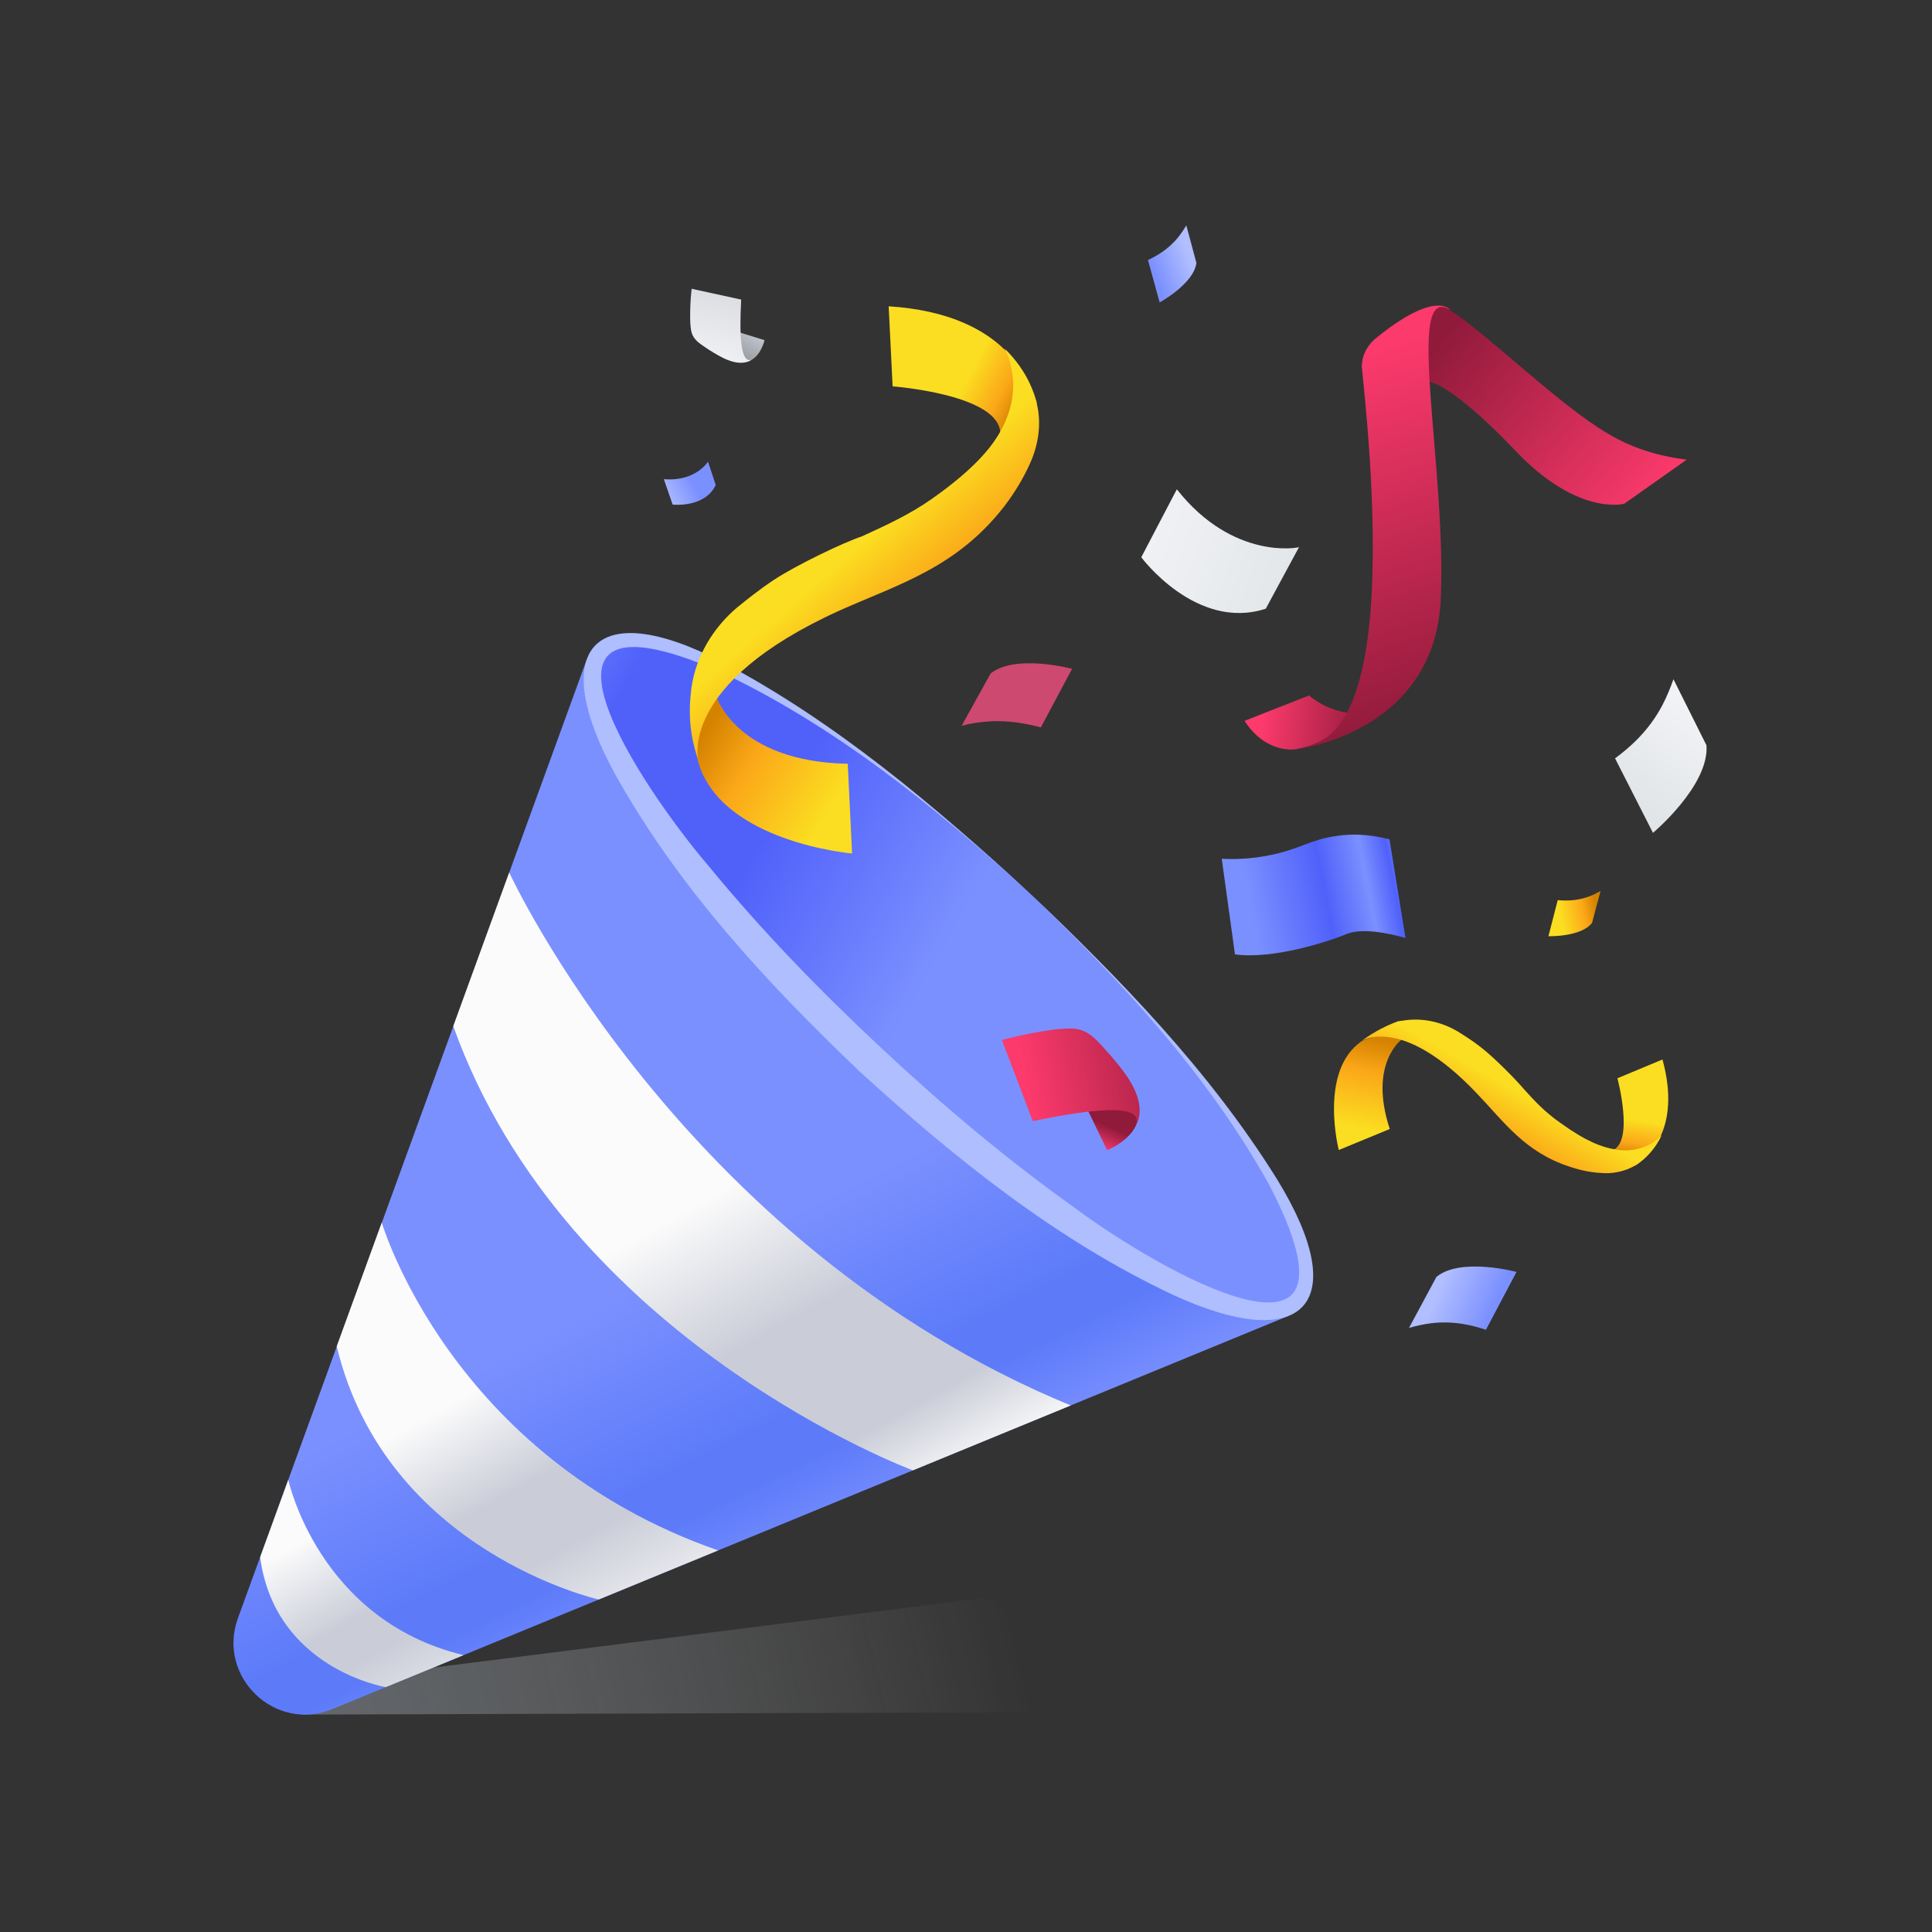 <svg width="180" height="180" viewBox="0 0 180 180" fill="none" xmlns="http://www.w3.org/2000/svg"><rect x="0" y="0" width="180" height="180" fill="#333333" stroke="none"/> <g style="mix-blend-mode:multiply" opacity="0.35"> <path d="M92.608 149.118L119.83 158.42C120.484 158.611 120.264 159.458 119.61 159.458L28.346 159.744C26.544 159.744 25.973 157.144 27.828 156.953L90.913 148.974C91.46 148.879 92.061 148.927 92.602 149.118H92.608Z" fill="url(#paint0_linear_2033_16243)"/> </g> <path d="M54.669 61.435L22.171 150.751C20.185 156.208 25.609 161.437 30.968 159.231L119.996 122.617L54.669 61.435Z" fill="url(#paint1_linear_2033_16243)"/> <path d="M120.889 121.16C124.918 116.817 113.656 99.746 95.734 83.03C77.811 66.314 60.016 56.284 55.987 60.627C51.958 64.97 63.22 82.041 81.142 98.757C99.064 115.472 116.86 125.502 120.889 121.16Z" fill="url(#paint2_linear_2033_16243)"/> <path d="M95.736 83.041C104.342 91.18 112.71 99.785 119.003 109.905C126.092 121.473 121.471 126.255 109.284 120.638C98.4 115.522 88.956 107.919 80.13 99.863C71.47 91.616 63.227 82.725 57.351 72.206C50.946 60.56 55.174 55.378 67.337 61.705C77.858 67.268 87.017 75.02 95.736 83.041ZM95.736 83.041C87.035 75.098 77.662 67.543 66.95 62.516C46.473 53.654 59.873 73.506 65.987 80.644C70.953 86.696 76.425 92.343 82.152 97.68C87.868 103.029 93.88 108.092 100.256 112.624C107.762 118.211 128.536 130.209 118.229 110.346C112.46 100 104.265 91.174 95.736 83.041Z" fill="#AEBEFF"/> <path d="M47.442 81.287C47.442 81.287 63.358 115.933 99.757 130.942L85.048 136.989C85.048 136.989 52.724 124.985 42.232 95.605L47.442 81.287Z" fill="url(#paint3_linear_2033_16243)"/> <path d="M35.572 113.911C35.572 113.911 41.965 135.754 66.909 144.448L55.782 149.022C55.782 149.022 35.959 144.568 31.373 125.432L35.566 113.905L35.572 113.911Z" fill="url(#paint4_linear_2033_16243)"/> <path d="M26.859 137.865C26.859 137.865 29.654 150.942 43.191 154.204L35.941 157.186C35.941 157.186 25.616 155.486 24.236 145.075L26.859 137.865Z" fill="url(#paint5_linear_2033_16243)"/> <path d="M129.452 78.187L130.945 87.394C130.945 87.394 127.323 86.255 125.491 87.012C123.659 87.763 118.622 89.391 115.059 88.92L113.828 80.011C114.863 80.065 116.516 80.059 118.467 79.642C121.185 79.075 122.178 78.181 124.551 77.883C125.646 77.704 127.299 77.65 129.44 78.187H129.452Z" fill="url(#paint6_linear_2033_16243)"/> <path d="M71.232 31.692L68.74 30.923L68.383 33.01C68.383 33.01 69.186 33.928 70.024 33.511C69.989 33.541 70.815 33.219 71.232 31.692Z" fill="url(#paint7_linear_2033_16243)"/> <path d="M64.434 26.903L69.055 27.911C68.853 31.626 69.097 33.361 69.728 33.54C69.858 33.558 69.989 33.54 70.132 33.457C70.061 33.511 69.954 33.564 69.811 33.648C68.532 34.178 67.051 33.2 66.112 32.628C65.267 32.061 64.809 31.805 64.523 31.215C64.446 31.042 64.268 30.624 64.303 29.056C64.315 28.174 64.375 27.458 64.44 26.909L64.434 26.903Z" fill="url(#paint8_linear_2033_16243)"/> <path d="M78.983 71.162L79.387 79.516C79.387 79.516 67.135 78.478 65.024 70.905C65.024 70.905 64.304 68.043 66.725 64.906C66.784 64.9 68.557 70.947 78.989 71.162H78.983Z" fill="url(#paint9_linear_2033_16243)"/> <path d="M82.795 28.543L83.164 35.997C83.164 35.997 93.167 36.736 93.197 40.386C93.197 40.386 95.112 38.144 95.796 36.092C95.844 35.967 94.119 29.253 82.795 28.537V28.543Z" fill="url(#paint10_linear_2033_16243)"/> <path d="M65.077 70.899C65.077 70.899 63.007 63.743 78.304 56.844C83.788 54.405 89.129 52.878 93.554 47.189C94.606 45.818 95.415 44.41 95.945 43.218C96.724 41.518 97.051 39.562 96.617 37.69C96.611 37.63 96.593 37.452 96.51 37.219C96.141 35.997 95.421 34.279 93.619 32.49C94 33.289 94.594 34.905 94.327 36.915C94.226 37.642 94.029 38.626 93.334 39.956C92.436 41.667 90.74 43.707 86.845 46.462C84.615 48.018 82.503 48.96 80.279 49.98C78.661 50.511 74.278 52.598 72.095 54.029C70.698 54.959 69.597 55.854 68.657 56.611C66.409 58.531 64.833 61.155 64.423 64.077C64.381 64.262 64.399 64.441 64.363 64.626C64.054 67.357 64.583 69.521 65.089 70.905L65.077 70.899Z" fill="url(#paint11_linear_2033_16243)"/> <path d="M120.757 69.803C120.757 69.803 117.991 70.316 115.951 67.161L121.97 64.794C121.97 64.794 125.318 67.954 129.969 65.575C129.85 65.569 124.539 69.111 120.751 69.803H120.757Z" fill="url(#paint12_linear_2033_16243)"/> <path d="M157.144 42.825L151.327 46.934C151.327 46.934 146.974 48.139 141.109 41.913C135.186 35.688 133.164 35.58 133.164 35.58C132.908 32.581 132.795 28.991 134.008 28.579C134.43 28.424 134.894 28.746 135.067 28.872C138.695 31.215 145.374 37.84 149.822 40.404C151.321 41.323 153.706 42.402 157.138 42.825H157.144Z" fill="url(#paint13_linear_2033_16243)"/> <path d="M120.756 69.802C120.756 69.802 133.519 68.389 134.227 56.004C134.816 43.672 130.801 26.146 135.119 28.884C135.119 28.884 133.793 26.904 128.065 31.615C127.5 32.122 127.114 32.76 126.953 33.469C126.87 33.94 126.852 34.298 126.906 34.423C126.929 35.139 128.476 47.524 127.667 57.214C126.9 66.129 124.467 68.21 123.236 68.92C122.255 69.463 121.351 69.713 120.75 69.802H120.756Z" fill="url(#paint14_linear_2033_16243)"/> <path d="M109.643 45.586L106.33 51.919C106.33 51.919 111.445 58.818 117.928 56.713L121.032 50.965C121.086 51.03 114.888 52.253 109.643 45.586Z" fill="url(#paint15_linear_2033_16243)"/> <path d="M61.848 44.638L62.668 47.011C62.668 47.011 65.66 47.357 66.683 45.186L65.963 43.01C65.963 43.01 64.815 44.894 61.848 44.644V44.638Z" fill="url(#paint16_linear_2033_16243)"/> <path d="M155.913 63.278C155.645 64.03 155.324 64.847 154.89 65.681C153.581 68.18 151.732 69.719 150.471 70.655L154.004 77.596C154.004 77.596 159.267 73.183 158.987 69.438L155.913 63.284V63.278Z" fill="url(#paint17_linear_2033_16243)"/> <path d="M149.127 83.011C148.817 83.184 148.467 83.363 148.074 83.512C146.902 83.959 145.832 83.923 145.13 83.864L144.262 87.227C144.262 87.227 147.319 87.31 148.33 85.98L149.121 83.011H149.127Z" fill="url(#paint18_linear_2033_16243)"/> <path d="M131.279 123.714C131.88 123.547 132.546 123.386 133.278 123.291C135.46 123.011 137.28 123.506 138.44 123.893L141.289 118.503C141.289 118.503 136.103 117.107 133.831 118.962L131.279 123.708V123.714Z" fill="url(#paint19_linear_2033_16243)"/> <path d="M110.528 21C110.313 21.358 110.058 21.745 109.748 22.127C108.809 23.278 107.697 23.874 106.953 24.226L108.042 28.174C108.042 28.174 111.217 26.45 111.467 24.494L110.528 21Z" fill="url(#paint20_linear_2033_16243)"/> <path d="M89.6 67.62C90.325 67.417 91.164 67.286 92.121 67.214C94.096 67.077 95.803 67.471 96.975 67.769L99.883 62.312C99.883 62.312 94.596 60.899 92.294 62.748L89.594 67.62H89.6Z" fill="#CE496F"/> <path d="M103.154 107.173L101.215 103.16L104.635 102.015C104.635 102.015 106.389 103.136 105.896 104.656C105.931 104.591 105.604 106.07 103.148 107.167L103.154 107.173Z" fill="url(#paint21_linear_2033_16243)"/> <path d="M93.346 96.898L96.224 104.454C102.422 103.16 105.407 103.124 105.871 104.144C105.931 104.358 105.937 104.585 105.841 104.847C105.919 104.71 105.978 104.519 106.079 104.263C106.644 101.967 104.622 99.707 103.409 98.264C102.243 96.976 101.696 96.266 100.619 95.938C100.31 95.855 99.561 95.658 96.926 96.117C95.439 96.368 94.25 96.642 93.346 96.898Z" fill="url(#paint22_linear_2033_16243)"/> <path d="M129.477 105.188L124.731 107.144C124.731 107.144 122.851 99.821 126.812 97.042C126.812 97.042 128.353 96.046 130.637 96.827C130.577 96.827 127.478 99.105 129.483 105.188H129.477Z" fill="url(#paint23_linear_2033_16243)"/> <path d="M154.89 98.712L150.691 100.459C150.691 100.459 152.285 106.398 150.215 107.18C150.215 107.18 151.91 107.806 153.218 107.818C153.218 107.818 156.739 105.438 154.89 98.712Z" fill="url(#paint24_linear_2033_16243)"/> <path d="M126.752 97.042C126.752 97.042 130.469 94.371 137.576 101.854C140.116 104.496 142.049 107.346 146.266 108.706C147.318 109.058 148.264 109.231 149.037 109.273C150.221 109.398 151.369 109.159 152.409 108.557C152.409 108.557 152.528 108.503 152.659 108.39C153.278 107.943 154.152 107.156 154.824 105.76C154.443 106.16 153.635 106.834 152.433 107.066C152.011 107.162 151.41 107.251 150.465 107.084C149.281 106.899 147.764 106.345 145.356 104.603C143.976 103.637 143.018 102.63 142.007 101.503C141.335 100.692 139.242 98.551 137.987 97.585C137.184 96.947 136.434 96.488 135.804 96.094C134.246 95.176 132.42 94.782 130.618 95.104C130.499 95.098 130.38 95.152 130.261 95.146C128.685 95.718 127.507 96.493 126.764 97.048L126.752 97.042Z" fill="url(#paint25_linear_2033_16243)"/> <defs> <linearGradient id="paint0_linear_2033_16243" x1="28.5" y1="163.875" x2="93.754" y2="148.516" gradientUnits="userSpaceOnUse"> <stop stop-color="#BFCCD9"/> <stop offset="1" stop-color="white" stop-opacity="0"/> </linearGradient> <linearGradient id="paint1_linear_2033_16243" x1="45.987" y1="88.447" x2="79.971" y2="156.622" gradientUnits="userSpaceOnUse"> <stop offset="0.45" stop-color="#7B90FF"/> <stop offset="0.67" stop-color="#5D7BF9"/> <stop offset="0.73" stop-color="#5D7BF9"/> <stop offset="0.84" stop-color="#7B90FF"/> </linearGradient> <linearGradient id="paint2_linear_2033_16243" x1="122.325" y1="110.244" x2="43.773" y2="65.624" gradientUnits="userSpaceOnUse"> <stop offset="0.45" stop-color="#7B90FF"/> <stop offset="0.67" stop-color="#5061FA"/> <stop offset="0.87" stop-color="#5061FA"/> <stop offset="1" stop-color="#7B90FF"/> </linearGradient> <linearGradient id="paint3_linear_2033_16243" x1="55.027" y1="85.421" x2="85.627" y2="140.027" gradientUnits="userSpaceOnUse"> <stop offset="0.45" stop-color="#FBFBFB"/> <stop offset="0.67" stop-color="#CACDD8"/> <stop offset="0.87" stop-color="#CACDD8"/> <stop offset="1" stop-color="#FBFBFB"/> </linearGradient> <linearGradient id="paint4_linear_2033_16243" x1="29.017" y1="99.996" x2="59.612" y2="154.602" gradientUnits="userSpaceOnUse"> <stop offset="0.53" stop-color="#FBFBFB"/> <stop offset="0.69" stop-color="#CACDD8"/> <stop offset="0.8" stop-color="#CACDD8"/> <stop offset="1" stop-color="#FBFBFB"/> </linearGradient> <linearGradient id="paint5_linear_2033_16243" x1="11.054" y1="110.061" x2="41.648" y2="164.666" gradientUnits="userSpaceOnUse"> <stop offset="0.6" stop-color="#FBFBFB"/> <stop offset="0.74" stop-color="#CACDD8"/> <stop offset="0.8" stop-color="#CACDD8"/> <stop offset="1" stop-color="#FBFBFB"/> </linearGradient> <linearGradient id="paint6_linear_2033_16243" x1="113.463" y1="85.469" x2="131.435" y2="81.926" gradientUnits="userSpaceOnUse"> <stop offset="0.17" stop-color="#7B90FF"/> <stop offset="0.56" stop-color="#5061FA"/> <stop offset="0.78" stop-color="#7B90FF"/> <stop offset="0.91" stop-color="#5061FA"/> <stop offset="1" stop-color="#7B90FF"/> </linearGradient> <linearGradient id="paint7_linear_2033_16243" x1="70.546" y1="30.504" x2="68.623" y2="33.676" gradientUnits="userSpaceOnUse"> <stop stop-color="#CACDD8"/> <stop offset="1" stop-color="#919697"/> </linearGradient> <linearGradient id="paint8_linear_2033_16243" x1="66.397" y1="33.983" x2="68.013" y2="26.955" gradientUnits="userSpaceOnUse"> <stop stop-color="#F1F2F5"/> <stop offset="1" stop-color="#DBDCDF"/> </linearGradient> <linearGradient id="paint9_linear_2033_16243" x1="65.57" y1="68.319" x2="80.336" y2="77.588" gradientUnits="userSpaceOnUse"> <stop stop-color="#D48200"/> <stop offset="0.29" stop-color="#FBA718"/> <stop offset="0.79" stop-color="#FBDE21"/> </linearGradient> <linearGradient id="paint10_linear_2033_16243" x1="95.175" y1="37.667" x2="88.874" y2="34.326" gradientUnits="userSpaceOnUse"> <stop stop-color="#D48200"/> <stop offset="0.29" stop-color="#FBA718"/> <stop offset="0.79" stop-color="#FBDE21"/> </linearGradient> <linearGradient id="paint11_linear_2033_16243" x1="86.541" y1="59.969" x2="77.23" y2="49.286" gradientUnits="userSpaceOnUse"> <stop stop-color="#D48200"/> <stop offset="0.29" stop-color="#FBA718"/> <stop offset="0.79" stop-color="#FBDE21"/> </linearGradient> <linearGradient id="paint12_linear_2033_16243" x1="115.994" y1="66.731" x2="129.619" y2="68.192" gradientUnits="userSpaceOnUse"> <stop offset="0.12" stop-color="#FC3A6C"/> <stop offset="0.85" stop-color="#901A3A"/> </linearGradient> <linearGradient id="paint13_linear_2033_16243" x1="157.429" y1="49.176" x2="130.652" y2="27.794" gradientUnits="userSpaceOnUse"> <stop offset="0.12" stop-color="#FC3A6C"/> <stop offset="0.85" stop-color="#901A3A"/> </linearGradient> <linearGradient id="paint14_linear_2033_16243" x1="121.744" y1="29.632" x2="133.67" y2="67.233" gradientUnits="userSpaceOnUse"> <stop offset="0.12" stop-color="#FC3A6C"/> <stop offset="1" stop-color="#901A3A"/> </linearGradient> <linearGradient id="paint15_linear_2033_16243" x1="105.832" y1="49.221" x2="122.301" y2="55.014" gradientUnits="userSpaceOnUse"> <stop stop-color="#F1F2F5"/> <stop offset="1" stop-color="#E1E5E7"/> </linearGradient> <linearGradient id="paint16_linear_2033_16243" x1="61.87" y1="46.472" x2="67.325" y2="43.658" gradientUnits="userSpaceOnUse"> <stop stop-color="#B1BEFF"/> <stop offset="0.5" stop-color="#7B90FF"/> </linearGradient> <linearGradient id="paint17_linear_2033_16243" x1="158.071" y1="66.645" x2="152.165" y2="74.524" gradientUnits="userSpaceOnUse"> <stop stop-color="#F1F2F5"/> <stop offset="1" stop-color="#E1E5E7"/> </linearGradient> <linearGradient id="paint18_linear_2033_16243" x1="148.823" y1="84.784" x2="144.528" y2="85.666" gradientUnits="userSpaceOnUse"> <stop stop-color="#D48200"/> <stop offset="0.29" stop-color="#FBA718"/> <stop offset="0.79" stop-color="#FBDE21"/> </linearGradient> <linearGradient id="paint19_linear_2033_16243" x1="134.037" y1="120.176" x2="143.839" y2="124.284" gradientUnits="userSpaceOnUse"> <stop stop-color="#B1BEFF"/> <stop offset="0.5" stop-color="#7B90FF"/> </linearGradient> <linearGradient id="paint20_linear_2033_16243" x1="110.814" y1="24.005" x2="104.126" y2="26.516" gradientUnits="userSpaceOnUse"> <stop stop-color="#B1BEFF"/> <stop offset="0.5" stop-color="#7B90FF"/> </linearGradient> <linearGradient id="paint21_linear_2033_16243" x1="102.093" y1="107.246" x2="103.158" y2="104.861" gradientUnits="userSpaceOnUse"> <stop offset="0.12" stop-color="#FC3A6C"/> <stop offset="1" stop-color="#901A3A"/> </linearGradient> <linearGradient id="paint22_linear_2033_16243" x1="93.558" y1="101.989" x2="112.096" y2="98.43" gradientUnits="userSpaceOnUse"> <stop offset="0.12" stop-color="#FC3A6C"/> <stop offset="1" stop-color="#901A3A"/> </linearGradient> <linearGradient id="paint23_linear_2033_16243" x1="128.39" y1="96.829" x2="125.995" y2="107.282" gradientUnits="userSpaceOnUse"> <stop stop-color="#D48200"/> <stop offset="0.29" stop-color="#FBA718"/> <stop offset="0.79" stop-color="#FBDE21"/> </linearGradient> <linearGradient id="paint24_linear_2033_16243" x1="152.118" y1="107.793" x2="152.786" y2="103.455" gradientUnits="userSpaceOnUse"> <stop stop-color="#D48200"/> <stop offset="0.29" stop-color="#FBA718"/> <stop offset="0.79" stop-color="#FBDE21"/> </linearGradient> <linearGradient id="paint25_linear_2033_16243" x1="137.439" y1="107.302" x2="141.753" y2="99.75" gradientUnits="userSpaceOnUse"> <stop stop-color="#D48200"/> <stop offset="0.29" stop-color="#FBA718"/> <stop offset="0.79" stop-color="#FBDE21"/> </linearGradient> </defs> </svg>
